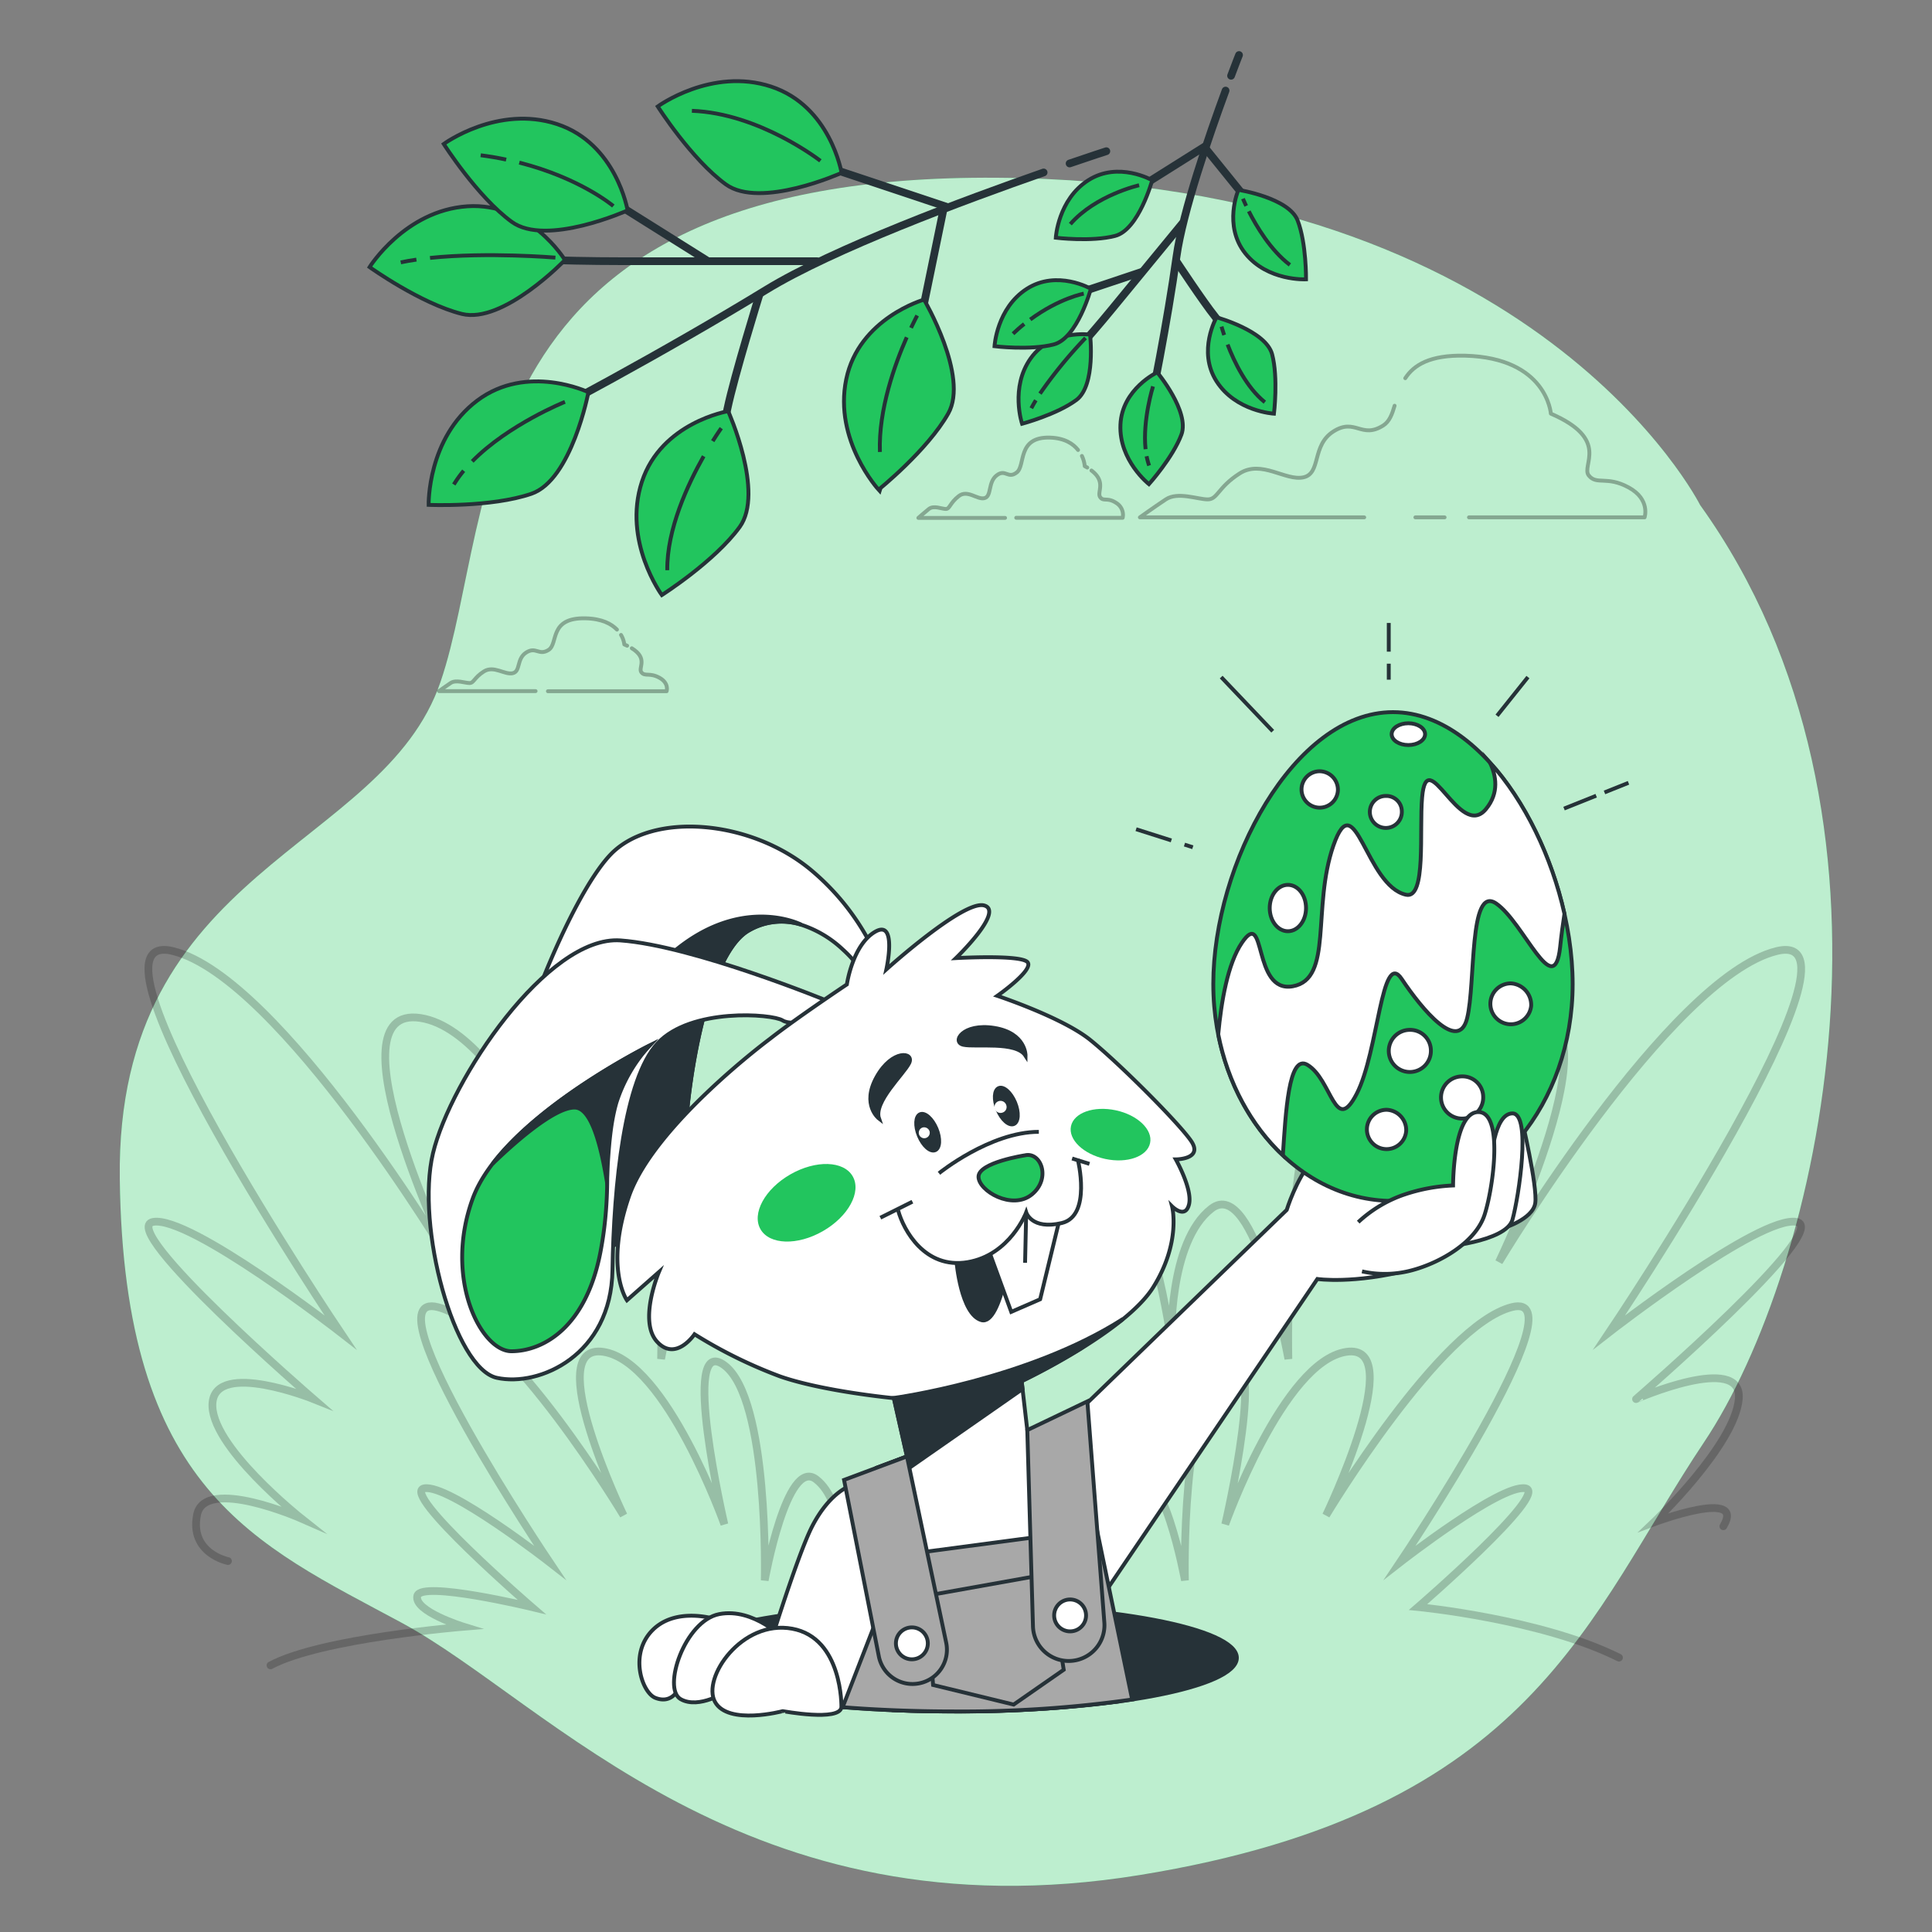 <svg xmlns="http://www.w3.org/2000/svg" viewBox="0 0 500 500"><rect x="0" y="0" width="500" height="500" fill="#808080" stroke="none"/><g id="freepik--background-simple--inject-440"><path d="M440,130.72S398,47,258,46,129,132.67,114,176.49,30,224.21,31,305,66,399.5,104,420s89,81.8,191,65.25,116-67.2,146-112S498,211.55,440,130.72Z" style="fill:#22C55E"></path><path d="M440,130.72S398,47,258,46,129,132.67,114,176.49,30,224.21,31,305,66,399.5,104,420s89,81.8,191,65.25,116-67.2,146-112S498,211.55,440,130.72Z" style="fill:#fff;opacity:0.7"></path></g><g id="freepik--Clouds--inject-440"><g style="opacity:0.3"><path d="M279,116.46c-1.26-1.61-3.46-3.09-7.27-3.21-8.57-.25-6.27,7.17-8.57,9s-2.92-1-5.22.77-1.25,5.37-3.13,5.89-4.39-2.31-6.69-.52-2.3,3.33-3.34,3.33-3.14-1-4.39,0-2.72,2.31-2.72,2.31h22.44" style="fill:none;stroke:#000;stroke-linecap:round;stroke-linejoin:round"></path><path d="M281.38,121l-.65-.36A8,8,0,0,0,280,118" style="fill:none;stroke:#000;stroke-linecap:round;stroke-linejoin:round"></path><path d="M263,134h27.55a3.61,3.61,0,0,0-1.67-3.84c-2.3-1.54-3.34-.26-4.18-1.54s1.66-3.91-2.23-6.85" style="fill:none;stroke:#000;stroke-linecap:round;stroke-linejoin:round"></path></g><g style="opacity:0.3"><path d="M159.67,162.94c-1.42-1.47-3.87-2.82-8.12-2.92-9.55-.23-7,6.52-9.55,8.16s-3.26-.94-5.82.69-1.4,4.9-3.5,5.36-4.89-2.09-7.45-.46-2.57,3-3.73,3-3.5-.94-4.89,0-3,2.09-3,2.09h25" style="fill:none;stroke:#000;stroke-linecap:round;stroke-linejoin:round"></path><path d="M162.3,167.11l-.73-.33a6.32,6.32,0,0,0-.85-2.46" style="fill:none;stroke:#000;stroke-linecap:round;stroke-linejoin:round"></path><path d="M141.8,178.89h30.72s.7-2.09-1.86-3.49-3.73-.24-4.66-1.4,1.85-3.55-2.49-6.23" style="fill:none;stroke:#000;stroke-linecap:round;stroke-linejoin:round"></path></g><g style="opacity:0.3"><path d="M380.17,133.89h45.45s1.55-4.65-4.13-7.74-8.26-.52-10.32-3.1,5.68-9.3-9.81-16c0,0-1-14.45-22.2-15-9.14-.22-13.27,2.44-15.48,5.83" style="fill:none;stroke:#000;stroke-linecap:round;stroke-linejoin:round"></path><line x1="366.3" y1="133.89" x2="373.86" y2="133.89" style="fill:none;stroke:#000;stroke-linecap:round;stroke-linejoin:round"></line><path d="M360.92,105c-.64,2.2-1.34,4.1-2.93,5.11-5.68,3.61-7.23-2.06-12.91,1.55s-3.1,10.84-7.74,11.87-10.85-4.64-16.53-1-5.67,6.71-8.26,6.71-7.74-2.06-10.84,0-6.71,4.65-6.71,4.65h58.06" style="fill:none;stroke:#000;stroke-linecap:round;stroke-linejoin:round"></path></g></g><g id="freepik--Plants--inject-440"><path d="M223,339.59s0-15.58-7.78-25.09-13.85,32.87-13.85,32.87.87-25.95-10.38-34.6-19.9,38.93-19.9,38.93,1.73-70.08-15.57-83.06,0,61.43,0,61.43-22.42-62.91-46.72-66.62,7.78,63.16,7.78,63.16S72.5,253.07,44.81,246.15s43.26,98.63,43.26,98.63S49.14,314.5,39.62,316.23s41.53,45.85,41.53,45.85S56,352,55,363s23,30,23,30-25-11-27-1,8,12,8,12" style="fill:none;stroke:#000;stroke-linecap:round;stroke-miterlimit:10;stroke-width:2px;opacity:0.2"></path><path d="M281.52,339.59s0-15.58,7.79-25.09,13.84,32.87,13.84,32.87-.86-25.95,10.38-34.6,19.9,38.93,19.9,38.93S331.7,281.62,349,268.64s0,61.43,0,61.43,22.42-62.91,46.72-66.62-7.79,63.16-7.79,63.16,44.13-73.54,71.81-80.46-43.26,98.63-43.26,98.63,38.94-30.28,48.45-28.55-41.53,45.85-41.53,45.85S451,350,450,362s-22,32-22,32,24-9,18,1" style="fill:none;stroke:#000;stroke-linecap:round;stroke-miterlimit:10;stroke-width:2px;opacity:0.2"></path><path d="M232.69,400.83s0-10.44-5.22-16.81-9.27,22-9.27,22,.58-17.4-7-23.19S197.91,409,197.91,409s1.16-47-10.44-55.66,0,41.16,0,41.16-15-42.15-31.3-44.64,5.21,42.32,5.21,42.32-29.56-49.27-48.11-53.91,29,66.09,29,66.09S116.16,384,109.79,385.18s27.82,30.72,27.82,30.72S109,409,108,413s12,8,12,8-37,3-50,10" style="fill:none;stroke:#000;stroke-linecap:round;stroke-miterlimit:10;stroke-width:2px;opacity:0.2"></path><path d="M271.87,400.83s0-10.44,5.22-16.81,9.28,22,9.28,22-.58-17.4,6.95-23.19S306.66,409,306.66,409s-1.16-47,10.43-55.66,0,41.16,0,41.16,15-42.15,31.31-44.64-5.22,42.32-5.22,42.32,29.57-49.27,48.12-53.91-29,66.09-29,66.09S388.4,384,394.78,385.18,367,415.9,367,415.9,399,419,419,429" style="fill:none;stroke:#000;stroke-linecap:round;stroke-miterlimit:10;stroke-width:2px;opacity:0.2"></path></g><g id="freepik--Leaves--inject-440"><path d="M270.09,44.63c-20.32,7.1-54.54,19.79-71.85,30.4-25.58,15.67-59.4,33.82-65.18,36.29" style="fill:none;stroke:#263238;stroke-linecap:round;stroke-miterlimit:10;stroke-width:2px"></path><path d="M286.32,39.13s-3.64,1.17-9.51,3.18" style="fill:none;stroke:#263238;stroke-linecap:round;stroke-miterlimit:10;stroke-width:2px"></path><path d="M211.44,67.6H161.11c-17.32,0-31.35-.82-31.35-.82" style="fill:none;stroke:#263238;stroke-linecap:round;stroke-miterlimit:10;stroke-width:2px"></path><line x1="182.85" y1="67.34" x2="161.64" y2="54.03" style="fill:none;stroke:#263238;stroke-linecap:round;stroke-miterlimit:10;stroke-width:2px"></line><path d="M196.52,76.33s-6.47,20.86-8.27,29.49-6.11,21.94-6.11,21.94" style="fill:none;stroke:#263238;stroke-linecap:round;stroke-miterlimit:10;stroke-width:2px"></path><polyline points="236.8 90 244.35 53.31 214.14 43.24" style="fill:none;stroke:#263238;stroke-linecap:round;stroke-miterlimit:10;stroke-width:2px"></polyline><path d="M152.28,101.5s-15.82-7.55-28.77,2.16-12.58,27-12.58,27,16.18.71,26.61-2.88S152.28,101.5,152.28,101.5Z" style="fill:#22C55E;stroke:#263238;stroke-miterlimit:10"></path><path d="M188.45,106.41s-17.3,2.89-22.33,18.27S171.28,154,171.28,154s13.67-8.69,20.15-17.62S188.45,106.41,188.45,106.41Z" style="fill:#22C55E;stroke:#263238;stroke-miterlimit:10"></path><path d="M239.14,77.54S222.27,82.32,219,98.17s8.37,28.56,8.37,28.56S240,116.58,245.41,107,239.14,77.54,239.14,77.54Z" style="fill:#22C55E;stroke:#263238;stroke-miterlimit:10"></path><path d="M146.21,67.29s-9.14-15-25.28-13.9S95.65,69.12,95.65,69.12s13.17,9.44,23.87,12.12S146.21,67.29,146.21,67.29Z" style="fill:#22C55E;stroke:#263238;stroke-miterlimit:10"></path><path d="M107.77,67.19c-1.4.2-2.76.44-4.06.71" style="fill:none;stroke:#263238;stroke-miterlimit:10"></path><path d="M143.74,66.67s-17.59-1.48-32.45.08" style="fill:none;stroke:#263238;stroke-miterlimit:10"></path><path d="M162.42,54.45s-2.89-17.3-18.27-22.34-29.31,5.15-29.31,5.15,8.69,13.67,17.61,20.16S162.42,54.45,162.42,54.45Z" style="fill:#22C55E;stroke:#263238;stroke-miterlimit:10"></path><path d="M217.8,44.74s-2.88-17.3-18.26-22.34-29.32,5.15-29.32,5.15,8.69,13.67,17.62,20.16S217.8,44.74,217.8,44.74Z" style="fill:#22C55E;stroke:#263238;stroke-miterlimit:10"></path><path d="M131,41.3c-2.09-.44-4.29-.82-6.6-1.12" style="fill:none;stroke:#263238;stroke-miterlimit:10"></path><path d="M158.73,53.32s-8.51-7.22-24.34-11.24" style="fill:none;stroke:#263238;stroke-miterlimit:10"></path><path d="M212.32,41.62S196.51,29.3,179.06,28.68" style="fill:none;stroke:#263238;stroke-miterlimit:10"></path><path d="M234.66,87.29c-3,6.8-7.34,18.69-6.94,29.68" style="fill:none;stroke:#263238;stroke-miterlimit:10"></path><path d="M237.37,81.66s-.64,1.17-1.6,3.19" style="fill:none;stroke:#263238;stroke-miterlimit:10"></path><path d="M120,121.83a29.45,29.45,0,0,0-2.55,3.56" style="fill:none;stroke:#263238;stroke-miterlimit:10"></path><path d="M146.21,104s-14.67,5.89-24,15.4" style="fill:none;stroke:#263238;stroke-miterlimit:10"></path><path d="M182.11,118.07c-4.12,7.29-9.54,18.91-9.42,29.5" style="fill:none;stroke:#263238;stroke-miterlimit:10"></path><path d="M186.66,110.81s-.89,1.24-2.21,3.35" style="fill:none;stroke:#263238;stroke-miterlimit:10"></path><path d="M317.18,23.44C312.93,35,306.09,54.82,304.49,66.35c-2.37,17-6.64,38.65-7.65,42.11" style="fill:none;stroke:#263238;stroke-linecap:round;stroke-miterlimit:10;stroke-width:2px"></path><path d="M320.66,14.24s-.81,2-2.06,5.37" style="fill:none;stroke:#263238;stroke-linecap:round;stroke-miterlimit:10;stroke-width:2px"></path><path d="M306,57.8,287.68,80.1c-6.31,7.68-11.79,13.59-11.79,13.59" style="fill:none;stroke:#263238;stroke-linecap:round;stroke-miterlimit:10;stroke-width:2px"></path><line x1="295.48" y1="70.37" x2="281.85" y2="74.93" style="fill:none;stroke:#263238;stroke-linecap:round;stroke-miterlimit:10;stroke-width:2px"></line><path d="M304.44,67.59S311.33,78.05,314.5,82,322,92.69,322,92.69" style="fill:none;stroke:#263238;stroke-linecap:round;stroke-miterlimit:10;stroke-width:2px"></path><polyline points="325.17 54.71 311.66 38 296.19 47.73" style="fill:none;stroke:#263238;stroke-linecap:round;stroke-miterlimit:10;stroke-width:2px"></polyline><path d="M299.49,96.36s-9.11,4.26-9.52,13.54,7.37,15.4,7.37,15.4,6.21-6.91,8.41-12.84S299.49,96.36,299.49,96.36Z" style="fill:#22C55E;stroke:#263238;stroke-miterlimit:10"></path><path d="M314.83,82.12s-5,8.72,0,16.55,14.87,8.39,14.87,8.39,1.13-9.22-.47-15.35S314.83,82.12,314.83,82.12Z" style="fill:#22C55E;stroke:#263238;stroke-miterlimit:10"></path><path d="M320.5,49.14s-4,9.22,1.79,16.45S338,72.29,338,72.29s.1-9.29-2.16-15.2S320.5,49.14,320.5,49.14Z" style="fill:#22C55E;stroke:#263238;stroke-miterlimit:10"></path><path d="M282.11,86.59s-10-1.4-15.37,6.15-2.23,16.93-2.23,16.93,9-2.4,14.07-6.17S282.11,86.59,282.11,86.59Z" style="fill:#22C55E;stroke:#263238;stroke-miterlimit:10"></path><path d="M268.07,103.59c-.43.7-.82,1.39-1.17,2.06" style="fill:none;stroke:#263238;stroke-miterlimit:10"></path><path d="M280.94,87.46a117.77,117.77,0,0,0-11.79,14.41" style="fill:none;stroke:#263238;stroke-miterlimit:10"></path><path d="M282.32,74.73s-8.72-5-16.55,0-8.39,14.87-8.39,14.87,9.22,1.13,15.34-.46S282.32,74.73,282.32,74.73Z" style="fill:#22C55E;stroke:#263238;stroke-miterlimit:10"></path><path d="M298.19,46.65s-8.72-5-16.55,0-8.4,14.87-8.4,14.87,9.23,1.13,15.35-.47S298.19,46.65,298.19,46.65Z" style="fill:#22C55E;stroke:#263238;stroke-miterlimit:10"></path><path d="M265.07,83.85c-1,.77-1.93,1.6-2.9,2.52" style="fill:none;stroke:#263238;stroke-miterlimit:10"></path><path d="M280.48,76s-6.3,1.14-13.85,6.69" style="fill:none;stroke:#263238;stroke-miterlimit:10"></path><path d="M294.81,47.94S283.59,50.46,277,58" style="fill:none;stroke:#263238;stroke-miterlimit:10"></path><path d="M323.19,54.68c1.92,3.8,5.61,10.06,10.63,13.88" style="fill:none;stroke:#263238;stroke-miterlimit:10"></path><path d="M321.68,51.42s.28.71.83,1.87" style="fill:none;stroke:#263238;stroke-miterlimit:10"></path><path d="M296.74,118.07a18.26,18.26,0,0,0,.65,2.42" style="fill:none;stroke:#263238;stroke-miterlimit:10"></path><path d="M298.4,100s-2.73,8.65-1.93,16.25" style="fill:none;stroke:#263238;stroke-miterlimit:10"></path><path d="M317.7,89.17c1.72,4.48,4.9,11.12,9.64,14.92" style="fill:none;stroke:#263238;stroke-miterlimit:10"></path><path d="M316.13,84.52s.23.84.68,2.19" style="fill:none;stroke:#263238;stroke-miterlimit:10"></path></g><g id="freepik--Bunny--inject-440"><path d="M229.46,255l-3.1,4.12s-1-6.88-8.26-13.41a28.5,28.5,0,0,0-10.74-6.38,16.81,16.81,0,0,0-13.69,1.56c-8.25,4.82-13.76,26.49-15.82,46.45s-11,32.34-21.68,36.13c-5.06,1.79-11.81-1.75-17.26-7.87-6-6.8-10.5-16.79-9.23-26.2,2.41-17.89,17.54-56.77,28.21-68.12s36.47-9.29,52.3,4.13S229.46,255,229.46,255Z" style="fill:#fff;stroke:#263238;stroke-miterlimit:10"></path><path d="M207.36,239.3v0a16.81,16.81,0,0,0-13.69,1.56c-8.25,4.82-13.76,26.49-15.82,46.45s-11,32.34-21.68,36.13c-5.06,1.79-11.81-1.75-17.26-7.87,2.31-24.87,19-55.21,35.12-69C192,231.3,207.36,239.3,207.36,239.3Z" style="fill:#263238;stroke:#263238;stroke-miterlimit:10"></path><path d="M214.58,259.21s-35.1-14.45-54-15.83-44,36.13-48.52,55.06,5.51,55.73,16.52,58.14,29.59-5.85,29.93-27.87S161.6,279.24,170.2,270s29.58-7.64,32.33-5.92S213.54,263.68,214.58,259.21Z" style="fill:#fff;stroke:#263238;stroke-miterlimit:10"></path><path d="M168.13,270.57s-38.2,18.92-45.77,39.56,2.07,39.57,10,39.57,19.27-5.85,23.06-25.8-.33-33.23,3.11-40.11A62.13,62.13,0,0,1,168.13,270.57Z" style="fill:#22C55E;stroke:#263238;stroke-miterlimit:10"></path><path d="M159.52,285.36a39.58,39.58,0,0,1,8.61-14.79s-27.74,13.75-40.62,30.59c5.07-4.9,15.72-14.53,21.18-14.53,4.5,0,6.92,10.4,8.37,19.13C157.52,295.85,158.11,290.29,159.52,285.36Z" style="fill:#263238;stroke:#263238;stroke-miterlimit:10"></path><path d="M393.72,289.13s4.25,18,3.6,22.25-8.51,6.55-8.51,6.55Z" style="fill:#fff;stroke:#263238;stroke-miterlimit:10"></path><ellipse cx="247.02" cy="429.05" rx="73.08" ry="13.88" style="fill:#263238;stroke:#263238;stroke-miterlimit:10"></ellipse><path d="M280.38,364.05,333,313.13s2.41-7.91,6.54-12.73,7.57-4.47,22-5.16,26.58,6,25.89,11.12-7.66,18.47-22.45,22.25S340.93,331,340.93,331l-57.11,84.3Z" style="fill:#fff;stroke:#263238;stroke-miterlimit:10"></path><path d="M407,254.66c0,31-20.82,56.14-46.5,56.14S314,285.66,314,254.66s20.82-70.36,46.5-70.36S407,223.65,407,254.66Z" style="fill:#22C55E;stroke:#263238;stroke-miterlimit:10"></path><path d="M385.58,197.31c1.63,3.4,2.45,7.88-1,12.06-6.77,8.28-15.3-17.36-16.54-3-.76,8.65,1.12,26.32-4.14,25.19-10.46-2.24-13.16-28.95-18.8-12.78s0,34.59-10.53,36.47-6.77-20.68-13.16-11.28c-3.68,5.4-5.36,15.28-6.13,23.7,2.48,12.63,8.5,23.61,16.72,31.32.74-10.85,1.46-26.3,6.33-23.43,6.39,3.76,7.14,18.42,12.78,7.52s6.4-37.61,11.66-29.71,14.67,19.18,16.92,10.15.38-34.59,7.52-29.7,15,25.57,16.55,11.28c.33-3.16.72-6,1.12-8.6C401.6,221.83,394.67,207.3,385.58,197.31Z" style="fill:#fff;stroke:#263238;stroke-miterlimit:10"></path><path d="M396.26,260.33A5.29,5.29,0,1,1,391,254.5,5.57,5.57,0,0,1,396.26,260.33Z" style="fill:#fff;stroke:#263238;stroke-miterlimit:10"></path><path d="M370.31,271.8a5.45,5.45,0,1,1-5.45-5.27A5.36,5.36,0,0,1,370.31,271.8Z" style="fill:#fff;stroke:#263238;stroke-miterlimit:10"></path><path d="M383.85,283.83a5.46,5.46,0,1,1-5.45-5.26A5.35,5.35,0,0,1,383.85,283.83Z" style="fill:#fff;stroke:#263238;stroke-miterlimit:10"></path><path d="M338,235c0,3.32-2.1,6-4.7,6s-4.7-2.69-4.7-6,2.11-6,4.7-6S338,231.62,338,235Z" style="fill:#fff;stroke:#263238;stroke-miterlimit:10"></path><path d="M362.79,209.94a4.14,4.14,0,1,1-4.13-3.95A4,4,0,0,1,362.79,209.94Z" style="fill:#fff;stroke:#263238;stroke-miterlimit:10"></path><path d="M368.81,190c0,1.56-1.94,2.82-4.33,2.82s-4.32-1.26-4.32-2.82,1.94-2.82,4.32-2.82S368.81,188.45,368.81,190Z" style="fill:#fff;stroke:#263238;stroke-miterlimit:10"></path><path d="M346.25,204.49a4.71,4.71,0,1,1-4.7-4.89A4.79,4.79,0,0,1,346.25,204.49Z" style="fill:#fff;stroke:#263238;stroke-miterlimit:10"></path><path d="M363.92,292.67a5.09,5.09,0,1,1-5.08-5.46A5.27,5.27,0,0,1,363.92,292.67Z" style="fill:#fff;stroke:#263238;stroke-miterlimit:10"></path><line x1="306.54" y1="218.58" x2="308.7" y2="219.27" style="fill:#fff;stroke:#263238;stroke-miterlimit:10"></line><line x1="294.02" y1="214.6" x2="303.14" y2="217.5" style="fill:#fff;stroke:#263238;stroke-miterlimit:10"></line><line x1="316.04" y1="175.23" x2="329.38" y2="189.24" style="fill:#fff;stroke:#263238;stroke-miterlimit:10"></line><line x1="359.41" y1="171.76" x2="359.41" y2="175.9" style="fill:#fff;stroke:#263238;stroke-miterlimit:10"></line><line x1="359.41" y1="161.22" x2="359.41" y2="168.65" style="fill:#fff;stroke:#263238;stroke-miterlimit:10"></line><line x1="387.43" y1="185.24" x2="395.43" y2="175.23" style="fill:#fff;stroke:#263238;stroke-miterlimit:10"></line><line x1="415.24" y1="205.08" x2="421.45" y2="202.59" style="fill:#fff;stroke:#263238;stroke-miterlimit:10"></line><line x1="404.77" y1="209.26" x2="413.09" y2="205.93" style="fill:#fff;stroke:#263238;stroke-miterlimit:10"></line><path d="M179.74,345.3a122.2,122.2,0,0,0,22.16,10.92c11.19,3.89,29.42,5.62,29.42,5.62l3.4,15.08-7.78,2.92,4.31,62.76c5.08.21,10.36.32,15.77.32a323.67,323.67,0,0,0,42.53-2.59l-13.47-72.17-10.22,1.95-1.46-12.65s26.76-12.65,34.06-24.33,4.87-20.92,4.87-20.92,3.4,3.41,4.38-.49-3.41-11.67-3.41-11.67,7.3,0,3.89-4.87-18.8-20.25-26.09-26.09-24-11.37-24-11.37,9.73-6.81,7.78-8.76-18.49-1-18.49-1,12.65-12.17,7.3-13.63-25.3,16.55-25.3,16.55,2.92-13.14-2.92-9.73-7.3,13.62-7.3,13.62-13.13,8.76-19.94,14.11c0,0-30.17,22.38-36.5,40.87s-.48,26.76-.48,26.76l8.27-7.3s-5.35,12.65-.49,18S179.74,345.3,179.74,345.3Z" style="fill:#fff;stroke:#263238;stroke-miterlimit:10"></path><path d="M188.93,420.63H177.36v4.21A44.48,44.48,0,0,1,188.93,420.63Z" style="fill:#263238;stroke:#263238;stroke-miterlimit:10"></path><path d="M234.72,376.92l-7.78,2.92.39,5.63,37.31-26-.24-2.06s7.27-3.44,15.27-8.38l10.46-7.28.5-.41c-24.63,15.77-59.31,20.45-59.31,20.45Z" style="fill:#263238;stroke:#263238;stroke-miterlimit:10"></path><path d="M220.68,304.43c2.33,4.05-1.13,10.41-7.72,14.19s-13.81,3.56-16.14-.49,1.12-10.41,7.71-14.19S218.35,300.37,220.68,304.43Z" style="fill:#22C55E"></path><path d="M297.64,295.83c-.74,3.48-5.93,5.32-11.58,4.11s-9.63-5-8.89-8.49,5.93-5.31,11.58-4.11S298.39,292.35,297.64,295.83Z" style="fill:#22C55E"></path><path d="M247.53,326.46s1.14,13.67,6.45,15.19,8-20.88,8-20.88S251.32,326.84,247.53,326.46Z" style="fill:#263238;stroke:#263238;stroke-miterlimit:10"></path><path d="M256.1,324.15l5.61,15.36,7.48-3.26,4.74-19.52s-5.46-.08-8.35-3C265.58,313.76,260,321.55,256.1,324.15Z" style="fill:#fff;stroke:#263238;stroke-miterlimit:10"></path><line x1="265.58" y1="313.76" x2="265.29" y2="326.81" style="fill:none;stroke:#263238;stroke-miterlimit:10"></line><path d="M232.45,313.3c1.38,5.06,6.9,15.19,17.94,13.35s15.19-12.89,15.19-12.89,1.38,4.6,9.2,2.76S278.92,300,278.92,300" style="fill:#fff;stroke:#263238;stroke-miterlimit:10"></path><line x1="236.13" y1="311" x2="227.84" y2="315.14" style="fill:none;stroke:#263238;stroke-miterlimit:10"></line><line x1="277.46" y1="299.82" x2="281.95" y2="301.21" style="fill:none;stroke:#263238;stroke-miterlimit:10"></line><path d="M242.34,292.08c1.07,2.57.93,5.07-.32,5.59s-3.12-1.14-4.19-3.71-.93-5.08.31-5.6S241.26,289.51,242.34,292.08Z" style="fill:#263238;stroke:#263238;stroke-miterlimit:10"></path><path d="M240.59,292.86a1.42,1.42,0,1,1-1.82-1.06A1.48,1.48,0,0,1,240.59,292.86Z" style="fill:#fff"></path><path d="M262.69,285.31c1.07,2.57.93,5.07-.32,5.59s-3.12-1.14-4.19-3.71-.93-5.08.31-5.6S261.61,282.74,262.69,285.31Z" style="fill:#263238;stroke:#263238;stroke-miterlimit:10"></path><path d="M260.42,286a1.5,1.5,0,0,1-.9,1.91,1.56,1.56,0,1,1,.9-1.91Z" style="fill:#fff"></path><path d="M227.5,289.51s-4.66-3.56-.62-10.8,9.82-6.48,8.41-3.58S226,285.2,227.5,289.51Z" style="fill:#263238;stroke:#263238;stroke-miterlimit:10"></path><path d="M265.42,273.23s.11-5.87-8.08-7.2-11.17,3.67-8,4.36S263,269.39,265.42,273.23Z" style="fill:#263238;stroke:#263238;stroke-miterlimit:10"></path><path d="M265.24,299s-12,1.84-12,5.53,8.74,8.74,13.8,4.6S269.39,298,265.24,299Z" style="fill:#22C55E;stroke:#263238;stroke-miterlimit:10"></path><path d="M243,303.64s13.24-10.72,25.85-10.72" style="fill:none;stroke:#263238;stroke-miterlimit:10"></path><path d="M247,442.92a312.44,312.44,0,0,0,46-3.09l-9.15-44.12-49.2,6.53L225,404l-7.23,37.8C226.71,442.51,236.61,442.92,247,442.92Z" style="fill:#a8a8a8;stroke:#263238;stroke-miterlimit:10"></path><polygon points="271.34 407.33 239.79 412.97 241.48 436.07 262.33 441.14 275.29 432.13 271.34 407.33" style="fill:#a8a8a8;stroke:#263238;stroke-miterlimit:10"></polygon><path d="M218.09,441.79l14.12-36.45s-2.07-25.81-11.7-21c0,0-5.51,1.38-10.32,10.67-4,7.79-12.43,35.15-15,43.8A220.36,220.36,0,0,0,218.09,441.79Z" style="fill:#fff;stroke:#263238;stroke-miterlimit:10"></path><path d="M234.72,376.92,218.44,383l9,45.65a8.88,8.88,0,0,0,10.43,7h0a8.87,8.87,0,0,0,7-10.54Z" style="fill:#a8a8a8;stroke:#263238;stroke-miterlimit:10"></path><path d="M265.86,370.11l1.47,50.77a9.24,9.24,0,0,0,11.06,8.8h0a9.24,9.24,0,0,0,7.4-9.93l-4.38-57.08Z" style="fill:#a8a8a8;stroke:#263238;stroke-miterlimit:10"></path><circle cx="235.99" cy="425.3" r="4.13" style="fill:#fff;stroke:#263238;stroke-miterlimit:10"></circle><circle cx="276.94" cy="418.07" r="4.13" style="fill:#fff;stroke:#263238;stroke-miterlimit:10"></circle><path d="M185.41,419.1s-10.32-3.44-16.51,2.75-2.75,16.18.69,17.55,5.85-.69,6.88-4.47A34.21,34.21,0,0,1,185.41,419.1Z" style="fill:#fff;stroke:#263238;stroke-miterlimit:10"></path><path d="M203,424.26s-7.91-8.25-16.86-6.53-14.79,19.26-10,22,12-2.07,12-2.07S194,425.64,203,424.26Z" style="fill:#fff;stroke:#263238;stroke-miterlimit:10"></path><path d="M217.76,441.81s.34-17.89-12.73-20.3-23.4,12.73-20,18.92,17.55,2.41,17.55,2.41S217.41,445.6,217.76,441.81Z" style="fill:#fff;stroke:#263238;stroke-miterlimit:10"></path><path d="M385.87,300.91s.65-12.76,5.56-12.76,1.64,21.6,0,27.48-19,7.2-19,7.2l11.13-17.67Z" style="fill:#fff;stroke:#263238;stroke-miterlimit:10"></path><path d="M351.51,316.29a33.17,33.17,0,0,1,12.11-7.2,45.34,45.34,0,0,1,12.43-2.29s0-19,6.54-19,3.93,19.31,1.64,26.51-11.45,12.43-18.65,14.39a26.93,26.93,0,0,1-13.09.33" style="fill:#fff;stroke:#263238;stroke-miterlimit:10"></path></g></svg>